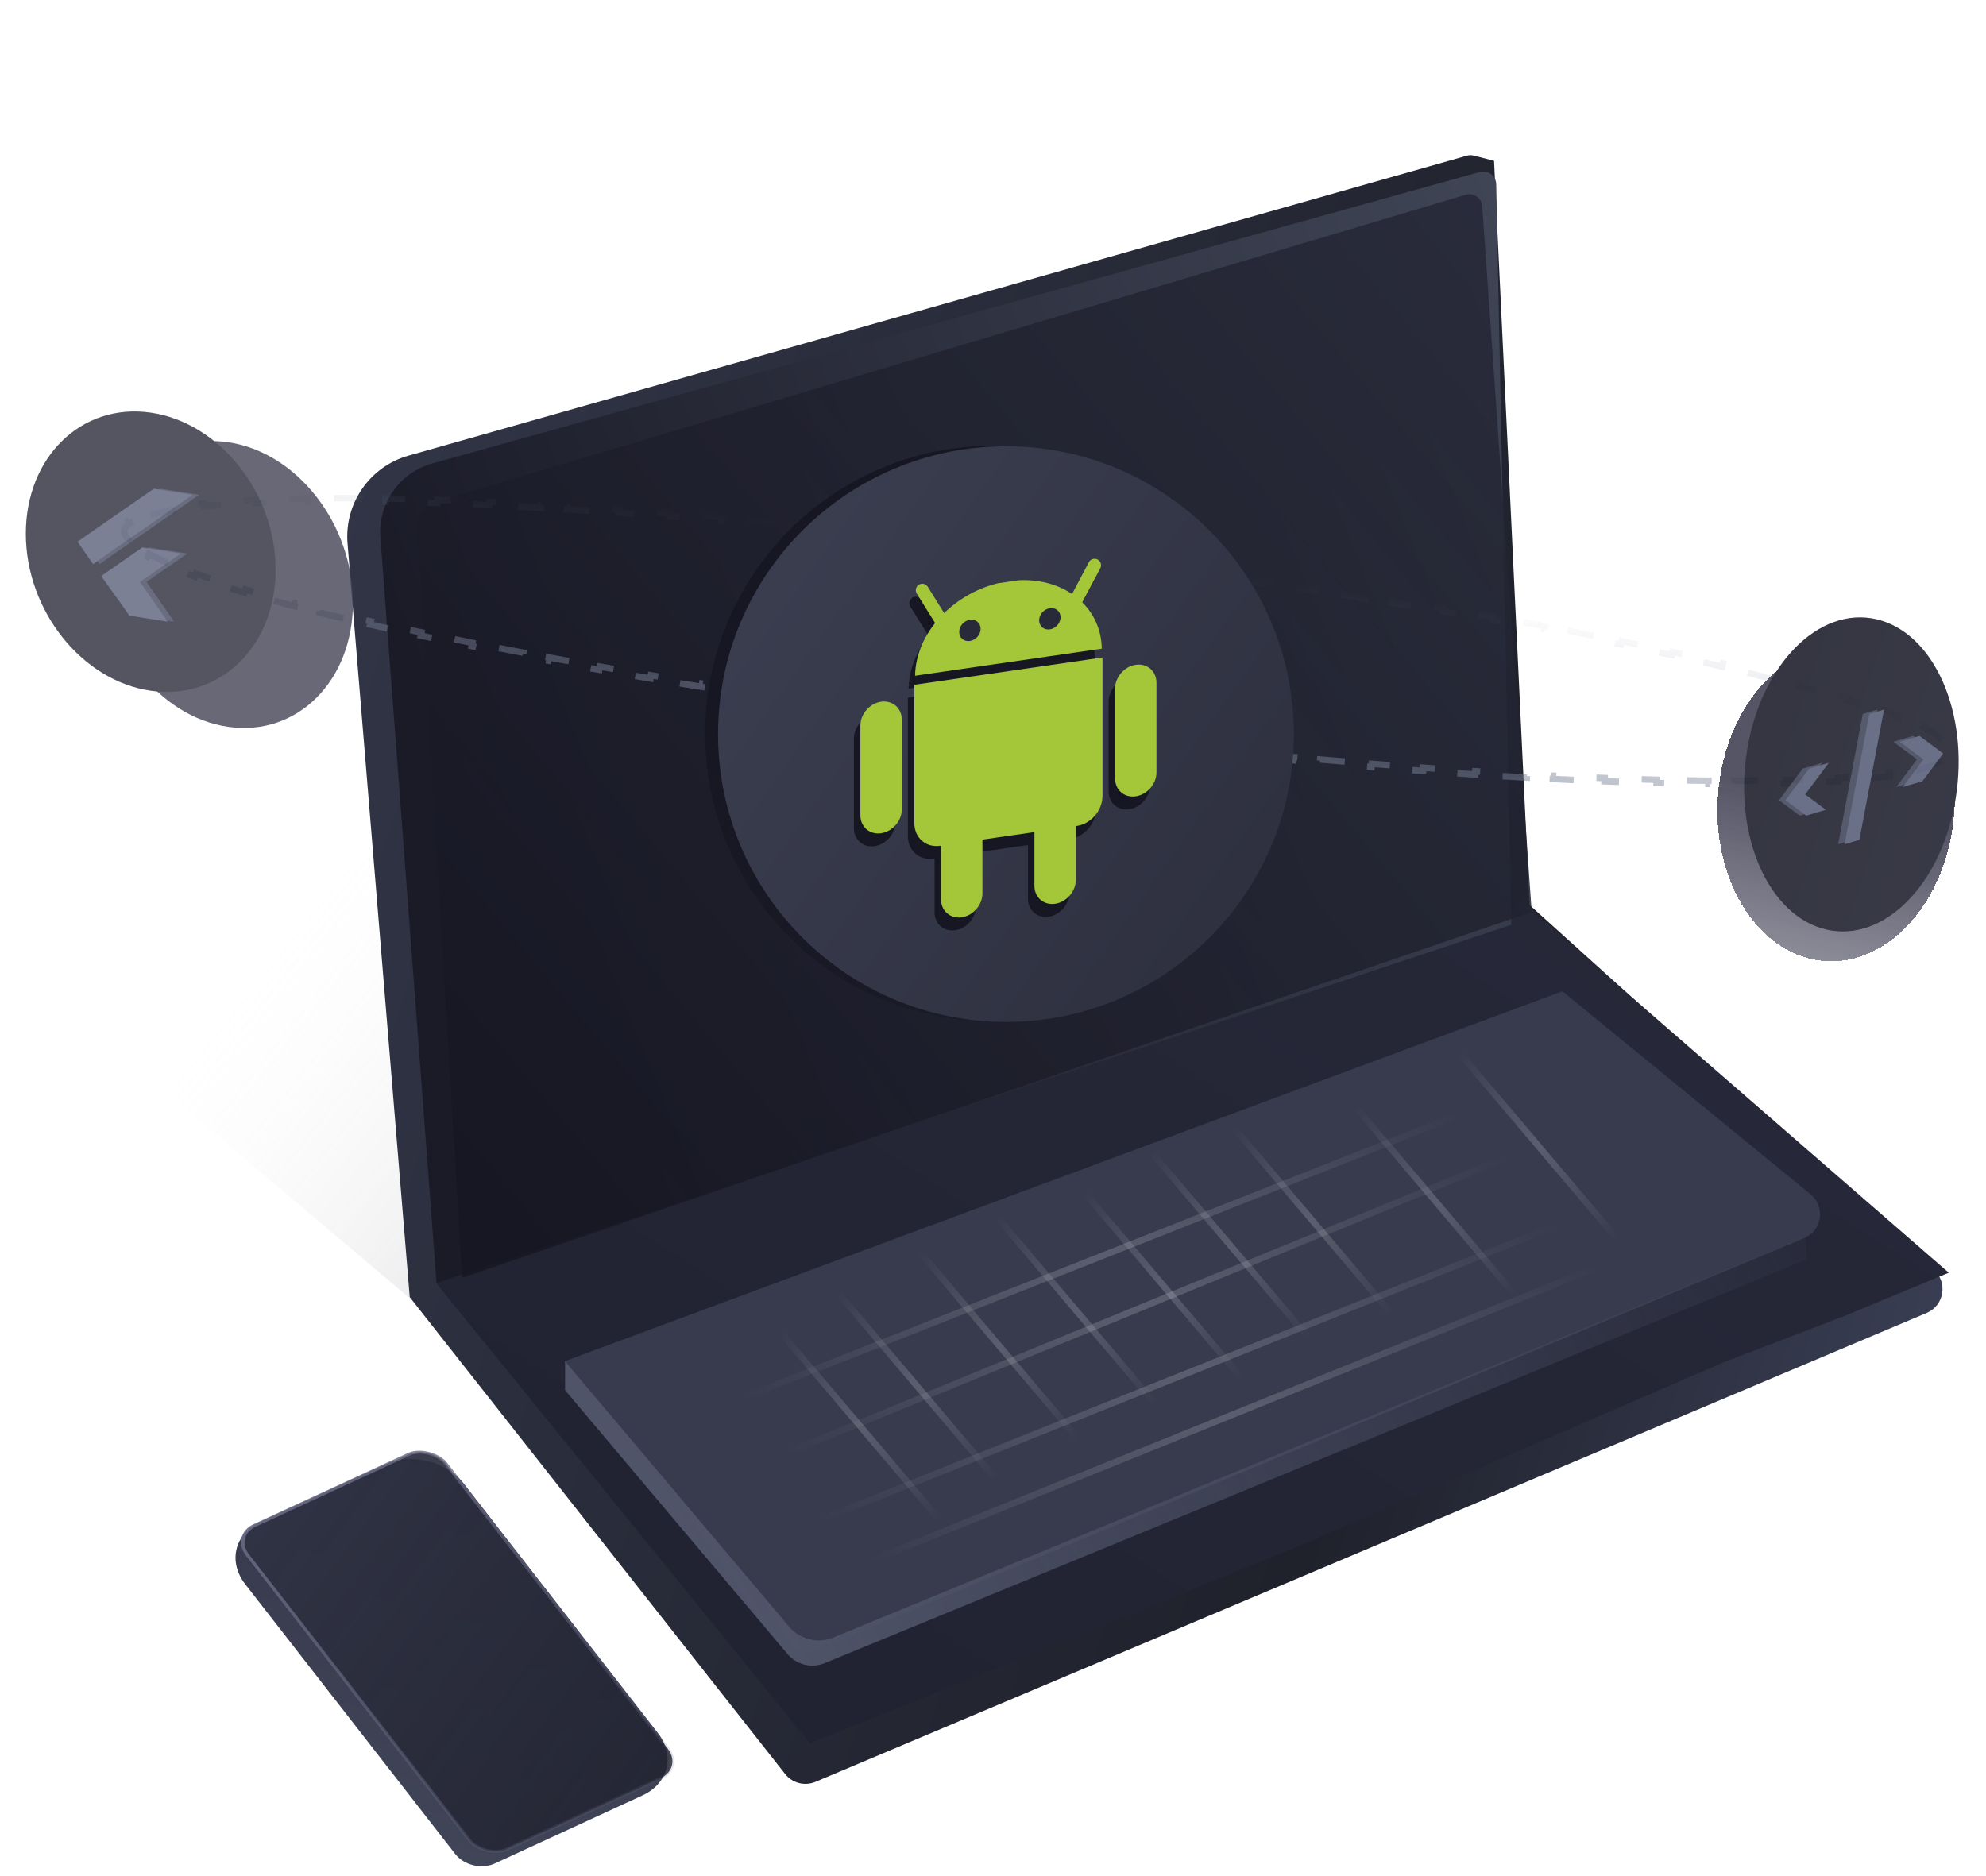 <svg xmlns="http://www.w3.org/2000/svg" width="307" height="290" fill="none" viewBox="0 0 307 290"><path fill="url(#paint0_linear_1208_54009)" d="M11.67 157.002L64.218 201.477L215.821 130.058L65.702 42.406L11.67 157.002Z"/><path fill="url(#paint1_linear_1208_54009)" d="M63.338 200.552L53.723 84.026C53.212 77.833 57.156 72.144 63.134 70.449L226.762 24.07C227.101 23.973 227.461 23.968 227.803 24.056L230.954 24.862L236.442 139.925L298.956 196.341C301.129 198.302 300.528 201.857 297.831 202.996L126.064 275.492C124.404 276.193 122.48 275.697 121.366 274.281L63.338 200.552Z"/><path fill="url(#paint2_linear_1208_54009)" d="M125.229 269.56L67.342 198.277L235.847 139.925L301.248 196.778L285.031 203.503L266.44 210.623L198.801 239.893L125.229 269.56Z"/><path fill="#373B4D" d="M121.7 253.819L87.211 210.494L241.524 153.267L279.875 184.644C282.212 186.557 281.668 190.27 278.881 191.432L126.369 255.02C124.719 255.708 122.813 255.218 121.7 253.819Z"/><path fill="url(#paint3_linear_1208_54009)" d="M67.479 198.36L58.8 83.081C58.406 77.847 61.763 73.065 66.819 71.658L228.753 26.592C230.011 26.241 231.262 27.172 231.289 28.478L233.61 142.983L67.479 198.36Z"/><path fill="url(#paint4_linear_1208_54009)" d="M71.434 197.568L64.488 81.684C64.377 79.829 65.558 78.142 67.338 77.611L226.559 30.115C227.786 29.749 229.036 30.614 229.126 31.891L236.774 141.005L71.434 197.568Z"/><path stroke="url(#paint5_radial_1208_54009)" stroke-opacity=".2" d="M91.766 225.254L248.189 163.404"/><path stroke="url(#paint6_radial_1208_54009)" stroke-opacity=".2" d="M98.805 234.022L255.25 169.799"/><path stroke="url(#paint7_radial_1208_54009)" stroke-opacity=".2" d="M103.456 244.35L263.856 180.163"/><path stroke="url(#paint8_radial_1208_54009)" stroke-opacity=".2" d="M111.309 250.75L270.127 186.549"/><path stroke="url(#paint9_radial_1208_54009)" stroke-opacity=".2" d="M115.73 200.158L150.165 240.823"/><path stroke="url(#paint10_radial_1208_54009)" stroke-opacity=".2" d="M124.49 193.91L158.926 234.575"/><path stroke="url(#paint11_radial_1208_54009)" stroke-opacity=".2" d="M137.206 187.699L171.641 228.364"/><path stroke="url(#paint12_radial_1208_54009)" stroke-opacity=".2" d="M149.122 182.27L183.558 222.934"/><path stroke="url(#paint13_radial_1208_54009)" stroke-opacity=".2" d="M162.607 178.439L197.042 219.104"/><path stroke="url(#paint14_radial_1208_54009)" stroke-opacity=".2" d="M172.95 172.205L207.385 212.87"/><path stroke="url(#paint15_radial_1208_54009)" stroke-opacity=".2" d="M185.644 168.367L220.079 209.032"/><path stroke="url(#paint16_radial_1208_54009)" stroke-opacity=".2" d="M204.658 165.377L221.875 185.709L239.093 206.042"/><path stroke="url(#paint17_radial_1208_54009)" stroke-opacity=".2" d="M220.559 156.82L237.777 177.153L254.995 197.485"/><path fill="url(#paint18_linear_1208_54009)" d="M87.352 214.948L87.352 210.482L121.977 251.497C123.659 253.489 126.437 254.167 128.848 253.173L279.102 191.24L279.278 194.71L127.47 257.146C125.46 257.972 123.147 257.406 121.746 255.744L87.352 214.948Z"/><path fill="url(#paint19_linear_1208_54009)" d="M172.321 125.22C172.266 127.429 173.91 128.622 175.994 127.884C178.077 127.146 179.81 124.757 179.865 122.548C179.919 120.339 178.275 119.146 176.192 119.884C174.109 120.621 172.376 123.01 172.321 125.22Z"/><path fill="url(#paint20_linear_1208_54009)" d="M177.561 122.698C177.187 121.29 175.109 122.026 174.657 123.726L171.837 134.344C171.54 135.461 172.238 136.219 173.238 135.864L178.399 134.037C179.399 133.683 180.147 132.413 179.901 131.489L177.561 122.698Z"/><path stroke="url(#paint21_linear_1208_54009)" stroke-dasharray="4 4" d="M296.889 112.159C298.402 112.96 299.512 113.728 300.188 114.457L299.821 114.797C300.349 115.366 300.502 115.816 300.46 116.163C300.418 116.511 300.162 116.911 299.513 117.338L299.788 117.756C298.957 118.302 297.696 118.783 296.035 119.199L295.914 118.714C294.806 118.992 293.511 119.241 292.035 119.463L292.109 119.957C290.902 120.138 289.579 120.3 288.146 120.442L288.096 119.944C286.852 120.068 285.522 120.177 284.111 120.271L284.144 120.77C282.869 120.855 281.529 120.928 280.125 120.989L280.103 120.49C278.819 120.546 277.482 120.592 276.094 120.628L276.107 121.128C274.814 121.162 273.476 121.187 272.096 121.203L272.09 120.703C270.794 120.719 269.46 120.726 268.09 120.727L268.09 121.227C266.788 121.227 265.454 121.22 264.087 121.207L264.092 120.707C262.788 120.694 261.454 120.676 260.093 120.65L260.083 121.15C258.773 121.126 257.436 121.096 256.075 121.061L256.088 120.561C254.774 120.527 253.436 120.487 252.076 120.442L252.059 120.942C250.739 120.898 249.397 120.85 248.034 120.796L248.054 120.297C246.742 120.245 245.411 120.189 244.061 120.128L244.039 120.627C242.723 120.568 241.39 120.505 240.04 120.437L240.065 119.937C238.744 119.871 237.407 119.8 236.054 119.725L236.026 120.224C234.703 120.151 233.365 120.074 232.012 119.993L232.042 119.494C230.727 119.415 229.398 119.332 228.055 119.246L228.023 119.745C226.7 119.66 225.364 119.571 224.016 119.479L224.05 118.98C222.726 118.889 221.389 118.795 220.041 118.697L220.005 119.196C218.687 119.1 217.358 119.002 216.018 118.899L216.056 118.401C214.731 118.3 213.396 118.196 212.051 118.088L212.011 118.587C210.688 118.481 209.355 118.372 208.013 118.26L208.055 117.762C206.734 117.652 205.404 117.538 204.066 117.422L204.022 117.92C202.694 117.805 201.357 117.686 200.011 117.565L200.056 117.067C198.738 116.948 197.411 116.827 196.077 116.702L196.031 117.2C194.706 117.076 193.373 116.95 192.032 116.82L192.08 116.323C190.757 116.195 189.427 116.065 188.09 115.931L188.04 116.429C186.718 116.297 185.388 116.163 184.053 116.026L184.104 115.528C182.777 115.392 181.444 115.254 180.105 115.112L180.053 115.61C178.733 115.47 177.406 115.328 176.075 115.184L176.129 114.687C174.802 114.543 173.47 114.396 172.133 114.247L172.077 114.744C170.757 114.597 169.431 114.448 168.1 114.296L168.157 113.799C166.832 113.648 165.503 113.494 164.169 113.338L164.11 113.835C162.788 113.68 161.461 113.523 160.129 113.363L160.189 112.867C159.523 112.787 158.857 112.707 158.189 112.626C157.522 112.545 156.856 112.463 156.19 112.382L156.13 112.878C154.799 112.715 153.472 112.55 152.151 112.385L152.213 111.889C150.881 111.721 149.553 111.553 148.231 111.383L148.167 111.879C146.838 111.709 145.515 111.537 144.198 111.365L144.263 110.869C142.928 110.694 141.6 110.518 140.277 110.341L140.211 110.836C138.883 110.658 137.562 110.479 136.246 110.299L136.314 109.804C134.98 109.621 133.653 109.437 132.332 109.252L132.263 109.748C130.933 109.561 129.61 109.374 128.295 109.186L128.365 108.691C127.035 108.501 125.712 108.31 124.397 108.118L124.325 108.612C122.992 108.418 121.668 108.222 120.351 108.026L120.425 107.531C119.1 107.333 117.783 107.135 116.474 106.935L116.399 107.429C115.063 107.226 113.737 107.021 112.419 106.816L112.496 106.321C111.168 106.114 109.85 105.907 108.541 105.698L108.462 106.192C107.133 105.98 105.812 105.767 104.503 105.554L104.583 105.06C103.251 104.843 101.929 104.625 100.619 104.407L100.537 104.9C99.211 104.679 97.897 104.458 96.595 104.236L96.679 103.743C95.346 103.515 94.026 103.288 92.718 103.059L92.632 103.552C91.301 103.319 89.982 103.086 88.677 102.853L88.765 102.361C87.441 102.124 86.131 101.886 84.835 101.649L84.745 102.14C83.412 101.896 82.094 101.651 80.792 101.406L80.884 100.915C79.552 100.664 78.237 100.413 76.939 100.162L76.844 100.653C75.516 100.396 74.207 100.14 72.915 99.883L73.013 99.392C71.688 99.129 70.382 98.865 69.095 98.602L68.995 99.092C67.659 98.818 66.344 98.545 65.052 98.272L65.155 97.783C63.823 97.501 62.515 97.22 61.231 96.939L61.124 97.428C59.793 97.137 58.488 96.847 57.21 96.557L57.321 96.069C55.992 95.768 54.693 95.468 53.423 95.169L53.309 95.655C51.978 95.342 50.681 95.029 49.417 94.718L49.536 94.232C48.206 93.905 46.913 93.578 45.658 93.254L45.533 93.738C44.197 93.392 42.904 93.048 41.656 92.706L41.788 92.224C40.448 91.857 39.161 91.493 37.928 91.132L37.787 91.612C36.439 91.217 35.155 90.826 33.937 90.438L34.088 89.962C32.741 89.533 31.476 89.11 30.297 88.692L30.13 89.164C28.772 88.683 27.526 88.21 26.397 87.746L26.587 87.284C25.207 86.716 24.009 86.164 23 85.63L22.766 86.072C21.253 85.271 20.143 84.502 19.467 83.773L19.833 83.433C19.305 82.864 19.153 82.415 19.195 82.067C19.237 81.719 19.492 81.319 20.141 80.893L19.867 80.475C20.698 79.928 21.959 79.448 23.619 79.031L23.741 79.516C24.849 79.239 26.144 78.989 27.619 78.768L27.545 78.273C28.753 78.092 30.076 77.93 31.509 77.788L31.558 78.286C32.803 78.162 34.133 78.054 35.544 77.96L35.51 77.461C36.785 77.376 38.126 77.302 39.53 77.241L39.551 77.74C40.835 77.684 42.172 77.638 43.56 77.602L43.547 77.103C44.841 77.069 46.178 77.044 47.559 77.027L47.565 77.527C48.861 77.512 50.194 77.504 51.564 77.504L51.564 77.004C52.866 77.003 54.201 77.01 55.567 77.023L55.562 77.523C56.867 77.536 58.2 77.555 59.562 77.58L59.571 77.08C60.882 77.104 62.218 77.134 63.58 77.17L63.567 77.669C64.881 77.704 66.219 77.743 67.579 77.788L67.595 77.288C68.916 77.332 70.258 77.381 71.621 77.434L71.601 77.934C72.913 77.986 74.244 78.042 75.594 78.103L75.616 77.603C76.932 77.662 78.265 77.726 79.615 77.794L79.59 78.293C80.911 78.36 82.248 78.43 83.601 78.505L83.628 78.006C84.951 78.079 86.29 78.156 87.643 78.237L87.613 78.737C88.928 78.815 90.257 78.898 91.599 78.984L91.631 78.485C92.954 78.57 94.29 78.659 95.638 78.752L95.604 79.25C96.929 79.341 98.265 79.435 99.614 79.533L99.65 79.034C100.968 79.13 102.297 79.229 103.636 79.331L103.598 79.829C104.923 79.93 106.258 80.035 107.604 80.142L107.644 79.644C108.966 79.75 110.299 79.859 111.641 79.97L111.6 80.469C112.92 80.579 114.25 80.692 115.589 80.808L115.632 80.31C116.961 80.426 118.298 80.544 119.644 80.665L119.599 81.163C120.917 81.282 122.243 81.404 123.577 81.528L123.624 81.03C124.949 81.154 126.282 81.281 127.622 81.41L127.574 81.908C128.897 82.035 130.228 82.166 131.565 82.299L131.614 81.802C132.937 81.933 134.266 82.067 135.602 82.205L135.551 82.702C136.877 82.838 138.21 82.977 139.549 83.118L139.602 82.621C140.922 82.76 142.248 82.902 143.58 83.047L143.526 83.544C144.852 83.688 146.185 83.834 147.522 83.983L147.577 83.486C148.898 83.633 150.224 83.783 151.555 83.935L151.498 84.431C152.823 84.583 154.152 84.736 155.486 84.892L155.544 84.396C156.867 84.551 158.194 84.708 159.525 84.867L159.466 85.364C160.131 85.444 160.798 85.524 161.465 85.605C162.133 85.686 162.799 85.767 163.464 85.849L163.525 85.352C164.856 85.516 166.182 85.68 167.503 85.846L167.441 86.342C168.774 86.509 170.102 86.677 171.424 86.847L171.488 86.351C172.816 86.521 174.139 86.693 175.457 86.866L175.392 87.362C176.726 87.537 178.055 87.713 179.377 87.89L179.444 87.394C180.771 87.572 182.093 87.751 183.408 87.931L183.34 88.427C184.674 88.609 186.002 88.793 187.323 88.978L187.392 88.483C188.721 88.669 190.044 88.856 191.36 89.044L191.289 89.539C192.619 89.729 193.942 89.921 195.258 90.113L195.33 89.618C196.662 89.813 197.987 90.008 199.303 90.205L199.23 90.699C200.555 90.897 201.872 91.096 203.18 91.295L203.256 90.801C204.591 91.005 205.918 91.21 207.236 91.415L207.159 91.909C208.486 92.116 209.805 92.324 211.113 92.532L211.192 92.039C212.522 92.251 213.842 92.463 215.152 92.677L215.072 93.17C216.404 93.387 217.725 93.605 219.036 93.823L219.118 93.33C220.443 93.551 221.757 93.773 223.06 93.995L222.976 94.488C224.308 94.715 225.629 94.943 226.937 95.171L227.023 94.679C228.354 94.911 229.672 95.144 230.977 95.378L230.889 95.87C232.213 96.107 233.524 96.344 234.819 96.582L234.91 96.09C236.243 96.334 237.561 96.579 238.863 96.824L238.771 97.316C240.102 97.566 241.418 97.817 242.716 98.068L242.811 97.577C244.138 97.834 245.448 98.091 246.74 98.347L246.642 98.838C247.967 99.101 249.273 99.365 250.559 99.628L250.66 99.138C251.995 99.412 253.31 99.685 254.603 99.959L254.5 100.448C255.831 100.729 257.14 101.01 258.424 101.291L258.531 100.803C259.861 101.093 261.166 101.384 262.445 101.674L262.334 102.161C263.662 102.462 264.962 102.762 266.231 103.062L266.346 102.575C267.676 102.889 268.974 103.201 270.238 103.513L270.118 103.998C271.449 104.326 272.742 104.652 273.996 104.977L274.122 104.493C275.458 104.838 276.751 105.182 277.999 105.524L277.867 106.006C279.206 106.373 280.493 106.737 281.727 107.098L281.867 106.619C283.215 107.013 284.5 107.405 285.718 107.792L285.566 108.269C286.914 108.697 288.179 109.121 289.358 109.538L289.525 109.067C290.883 109.547 292.129 110.02 293.258 110.485L293.068 110.947C294.447 111.514 295.645 112.066 296.655 112.601L296.889 112.159Z"/><g opacity=".9"><g filter="url(#filter0_d_1208_54009)"><ellipse fill="url(#paint22_linear_1208_54009)" rx="18.358" ry="24.109" shape-rendering="crispEdges" transform="matrix(0.977 0.227 -0.161 0.995 283.832 120.282)"/></g><ellipse fill="url(#paint23_linear_1208_54009)" rx="16.5" ry="24.109" transform="matrix(0.977 0.227 -0.161 0.995 286.19 119.733)"/><path fill="#43485C" fill-rule="evenodd" d="M278.047 122.823L281.704 117.938L278.657 118.841L275 123.726L278.2 126.105L281.247 125.202L278.047 122.823ZM284.114 127.333V127.363L284.142 127.354L284.114 127.333ZM284.142 114.681L284.114 114.719V114.689L284.142 114.681ZM290.237 112.876L290.265 112.867V112.897L290.237 112.876ZM296.331 117.407L292.674 114.688L295.722 113.785L299.379 116.504L296.179 120.779L293.132 121.681L296.331 117.407ZM290.265 125.511L290.237 125.549L290.265 125.54V125.511ZM287.951 110.384L284.142 130.523L286.428 129.846L290.237 109.707L287.951 110.384Z" clip-rule="evenodd"/><path fill="#5A607B" fill-rule="evenodd" d="M279.047 122.823L282.704 117.938L279.657 118.841L276 123.726L279.2 126.105L282.247 125.202L279.047 122.823ZM285.114 127.333V127.363L285.142 127.354L285.114 127.333ZM285.142 114.681L285.114 114.719V114.689L285.142 114.681ZM291.237 112.876L291.265 112.867V112.897L291.237 112.876ZM297.331 117.407L293.674 114.688L296.722 113.785L300.379 116.504L297.179 120.779L294.132 121.681L297.331 117.407ZM291.265 125.511L291.237 125.549L291.265 125.54V125.511ZM288.951 110.384L285.142 130.523L287.428 129.846L291.237 109.707L288.951 110.384Z" clip-rule="evenodd"/></g><g opacity=".8"><g filter="url(#filter1_d_1208_54009)"><ellipse fill="#424254" rx="19.5" ry="22" transform="matrix(0.99 0.143 0 1 27.257 86.372)"/></g><ellipse fill="#292B3A" rx="19.5" ry="21.5" transform="matrix(0.99 0.143 0 1 23.298 85.298)"/><path fill="#43485F" fill-rule="evenodd" d="M15.387 87.206L12.98 83.748L24.788 75.56L30.771 76.507L15.387 87.206ZM16.643 89.058L22.995 84.641L28.948 85.584L22.644 89.968L26.931 96.119L20.993 95.179L19.079 92.447L19.067 92.456L16.643 89.058Z" clip-rule="evenodd"/><path fill="#5A607B" fill-rule="evenodd" d="M14.387 87.206L11.98 83.748L23.788 75.56L29.771 76.507L14.387 87.206ZM15.643 89.058L21.995 84.641L27.948 85.584L21.644 89.968L25.931 96.119L19.993 95.179L18.079 92.447L18.067 92.456L15.643 89.058Z" clip-rule="evenodd"/></g><circle cx="153.498" cy="113.422" r="44.5" fill="url(#paint24_linear_1208_54009)"/><circle cx="155.5" cy="113.5" r="44.5" fill="url(#paint25_linear_1208_54009)"/><path fill="#171723" d="M147.666 123.489C149.433 123.233 150.866 124.473 150.866 126.259V140.129C150.866 141.915 149.433 143.57 147.666 143.826C145.899 144.082 144.466 142.843 144.466 141.057V127.186C144.466 125.401 145.899 123.746 147.666 123.489V123.489Z"/><path fill="#171723" d="M140.361 107.872C140.35 107.996 140.341 108.122 140.341 108.247V129.262C140.341 131.522 142.112 133.086 144.309 132.767L165.459 129.701C167.657 129.382 169.427 127.304 169.427 125.044V104.03C169.427 103.904 169.423 103.781 169.412 103.66L140.361 107.872Z"/><path fill="#171723" d="M162.102 121.396C163.87 121.14 165.302 122.38 165.302 124.166V138.036C165.302 139.822 163.87 141.477 162.102 141.733C160.335 141.989 158.903 140.75 158.903 138.964V125.094C158.903 123.308 160.335 121.653 162.102 121.397V121.396ZM135.2 110.491C136.967 110.235 138.4 111.475 138.4 113.261V127.131C138.4 128.917 136.967 130.572 135.2 130.828C133.433 131.085 132 129.845 132 128.059V114.189C132 112.403 133.432 110.748 135.2 110.491ZM174.569 104.783C176.336 104.527 177.769 105.767 177.769 107.553V121.423C177.769 123.209 176.336 124.864 174.569 125.12C172.802 125.376 171.369 124.136 171.369 122.351V108.481C171.369 106.695 172.802 105.039 174.569 104.783ZM140.454 106.479C140.543 100.011 146.119 93.91 153.276 92.175L156.492 91.709C163.65 91.368 169.225 95.853 169.314 102.294L140.454 106.479Z"/><path stroke="#171723" stroke-linecap="round" stroke-linejoin="round" stroke-width="2" d="M141.567 93.25L144.943 98.668M168.201 89.388L164.826 95.785"/><path fill="#282A39" d="M150.586 99.225C150.589 100.127 149.85 100.967 148.935 101.102C148.021 101.237 147.278 100.616 147.275 99.714V99.705C147.273 98.803 148.012 97.962 148.926 97.827C149.84 97.692 150.583 98.313 150.586 99.216V99.225ZM162.944 97.433C162.946 98.335 162.207 99.176 161.293 99.311C160.379 99.445 159.635 98.824 159.633 97.922V97.913C159.63 97.011 160.369 96.17 161.284 96.035C162.198 95.9 162.941 96.522 162.944 97.424V97.433Z"/><path fill="#A4C639" d="M148.666 121.489C150.433 121.233 151.866 122.473 151.866 124.259V138.129C151.866 139.915 150.433 141.57 148.666 141.826C146.899 142.082 145.466 140.843 145.466 139.057V125.186C145.466 123.401 146.899 121.746 148.666 121.489V121.489Z"/><path fill="#A4C639" d="M141.361 105.872C141.35 105.996 141.341 106.122 141.341 106.247V127.262C141.341 129.522 143.112 131.086 145.309 130.767L166.459 127.701C168.657 127.382 170.427 125.304 170.427 123.044V102.03C170.427 101.904 170.423 101.781 170.412 101.66L141.361 105.872Z"/><path fill="#A4C639" d="M163.102 119.396C164.87 119.14 166.302 120.38 166.302 122.166V136.036C166.302 137.822 164.87 139.477 163.102 139.733C161.335 139.989 159.903 138.75 159.903 136.964V123.094C159.903 121.308 161.335 119.653 163.102 119.397V119.396ZM136.2 108.491C137.967 108.235 139.4 109.475 139.4 111.261V125.131C139.4 126.917 137.967 128.572 136.2 128.828C134.433 129.085 133 127.845 133 126.059V112.189C133 110.403 134.432 108.748 136.2 108.491ZM175.569 102.783C177.336 102.527 178.769 103.767 178.769 105.553V119.423C178.769 121.209 177.336 122.864 175.569 123.12C173.802 123.376 172.369 122.136 172.369 120.351V106.481C172.369 104.695 173.802 103.039 175.569 102.783ZM141.454 104.479C141.543 98.011 147.119 91.91 154.276 90.175L157.492 89.709C164.65 89.368 170.225 93.853 170.314 100.294L141.454 104.479Z"/><path stroke="#A4C639" stroke-linecap="round" stroke-linejoin="round" stroke-width="2" d="M142.567 91.25L145.943 96.668M169.201 87.388L165.826 93.785"/><path fill="#282A39" d="M151.586 97.225C151.589 98.127 150.85 98.967 149.935 99.103C149.021 99.237 148.278 98.616 148.275 97.714V97.705C148.273 96.803 149.012 95.962 149.926 95.827C150.84 95.692 151.583 96.313 151.586 97.216V97.225ZM163.944 95.433C163.946 96.335 163.207 97.176 162.293 97.311C161.379 97.445 160.635 96.824 160.633 95.922V95.913C160.63 95.011 161.369 94.17 162.284 94.035C163.198 93.9 163.941 94.522 163.944 95.424V95.433Z"/><path fill="url(#paint26_linear_1208_54009)" d="M37.913 244.944C35.2 241.458 36.253 237.131 40.265 235.282L59.506 226.412C63.518 224.562 68.971 225.889 71.684 229.376L101.683 267.925C104.397 271.412 103.344 275.738 99.331 277.588L76.458 288.133C74.452 289.058 71.726 288.394 70.369 286.651L37.913 244.944Z"/><rect width="33.757" height="63.446" x=".381" y=".093" fill="url(#paint27_linear_1208_54009)" stroke="url(#paint28_linear_1208_54009)" stroke-width=".5" rx="3.75" transform="matrix(0.908 -0.419 0.614 0.789 35.531 237.521)"/><defs><filter id="filter0_d_1208_54009" width="44.726" height="56.693" x="261.469" y="95.936" color-interpolation-filters="sRGB" filterUnits="userSpaceOnUse"><feFlood flood-opacity="0" result="BackgroundImageFix"/><feColorMatrix in="SourceAlpha" result="hardAlpha" type="matrix" values="0 0 0 0 0 0 0 0 0 0 0 0 0 0 0 0 0 0 127 0"/><feOffset dy="4"/><feGaussianBlur stdDeviation="2"/><feComposite in2="hardAlpha" operator="out"/><feColorMatrix type="matrix" values="0 0 0 0 0 0 0 0 0 0 0 0 0 0 0 0 0 0 0.05 0"/><feBlend in2="BackgroundImageFix" mode="normal" result="effect1_dropShadow_1208_54009"/><feBlend in="SourceGraphic" in2="effect1_dropShadow_1208_54009" mode="normal" result="shape"/></filter><filter id="filter1_d_1208_54009" width="68.596" height="74.359" x=".959" y="53.193" color-interpolation-filters="sRGB" filterUnits="userSpaceOnUse"><feFlood flood-opacity="0" result="BackgroundImageFix"/><feColorMatrix in="SourceAlpha" result="hardAlpha" type="matrix" values="0 0 0 0 0 0 0 0 0 0 0 0 0 0 0 0 0 0 127 0"/><feOffset dx="8" dy="4"/><feGaussianBlur stdDeviation="7.5"/><feComposite in2="hardAlpha" operator="out"/><feColorMatrix type="matrix" values="0 0 0 0 0 0 0 0 0 0 0 0 0 0 0 0 0 0 0.05 0"/><feBlend in2="BackgroundImageFix" mode="normal" result="effect1_dropShadow_1208_54009"/><feBlend in="SourceGraphic" in2="effect1_dropShadow_1208_54009" mode="normal" result="shape"/></filter><linearGradient id="paint0_linear_1208_54009" x1="138.161" x2="34.851" y1="228.355" y2="146.164" gradientUnits="userSpaceOnUse"><stop stop-color="#2D3041" stop-opacity=".45"/><stop offset="1" stop-color="#fff" stop-opacity="0"/></linearGradient><linearGradient id="paint1_linear_1208_54009" x1="23.5" x2="615.497" y1="100.5" y2="286.111" gradientUnits="userSpaceOnUse"><stop stop-color="#333749"/><stop offset=".342" stop-color="#1F212B"/><stop offset=".489" stop-color="#3C4158"/></linearGradient><linearGradient id="paint2_linear_1208_54009" x1="291.934" x2="-108.241" y1="84.043" y2="692.017" gradientUnits="userSpaceOnUse"><stop stop-color="#282A3B"/><stop offset="1" stop-color="#14141F"/></linearGradient><linearGradient id="paint3_linear_1208_54009" x1="79.879" x2="322.391" y1="143.145" y2="44.185" gradientUnits="userSpaceOnUse"><stop stop-color="#1B1B28"/><stop offset="1" stop-color="#4F5769"/></linearGradient><linearGradient id="paint4_linear_1208_54009" x1="416.5" x2="21.123" y1="-96.001" y2="235.911" gradientUnits="userSpaceOnUse"><stop stop-color="#373B4D"/><stop offset=".852" stop-color="#171723" stop-opacity=".8"/></linearGradient><radialGradient id="paint5_radial_1208_54009" cx="0" cy="0" r="1" gradientTransform="translate(169.977 194.329) rotate(90.528) scale(31.644 77.923)" gradientUnits="userSpaceOnUse"><stop stop-color="#E8E9F0"/><stop offset="1" stop-color="#F7F7F7" stop-opacity="0"/></radialGradient><radialGradient id="paint6_radial_1208_54009" cx="0" cy="0" r="1" gradientTransform="translate(177.027 201.91) rotate(90.528) scale(32.831 77.923)" gradientUnits="userSpaceOnUse"><stop stop-color="#E8E9F0"/><stop offset="1" stop-color="#F7F7F7" stop-opacity="0"/></radialGradient><radialGradient id="paint7_radial_1208_54009" cx="0" cy="0" r="1" gradientTransform="translate(183.656 212.256) rotate(90.528) scale(32.831 79.901)" gradientUnits="userSpaceOnUse"><stop stop-color="#E8E9F0"/><stop offset="1" stop-color="#F7F7F7" stop-opacity="0"/></radialGradient><radialGradient id="paint8_radial_1208_54009" cx="0" cy="0" r="1" gradientTransform="translate(190.718 218.65) rotate(90.528) scale(32.831 79.11)" gradientUnits="userSpaceOnUse"><stop stop-color="#E8E9F0"/><stop offset="1" stop-color="#F7F7F7" stop-opacity="0"/></radialGradient><radialGradient id="paint9_radial_1208_54009" cx="0" cy="0" r="1" gradientTransform="translate(132.948 220.491) rotate(90.528) scale(20.173 17.404)" gradientUnits="userSpaceOnUse"><stop stop-color="#E8E9F0"/><stop offset="1" stop-color="#F7F7F7" stop-opacity="0"/></radialGradient><radialGradient id="paint10_radial_1208_54009" cx="0" cy="0" r="1" gradientTransform="translate(141.708 214.243) rotate(90.528) scale(20.173 17.404)" gradientUnits="userSpaceOnUse"><stop stop-color="#E8E9F0"/><stop offset="1" stop-color="#F7F7F7" stop-opacity="0"/></radialGradient><radialGradient id="paint11_radial_1208_54009" cx="0" cy="0" r="1" gradientTransform="translate(154.423 208.032) rotate(90.528) scale(20.173 17.404)" gradientUnits="userSpaceOnUse"><stop stop-color="#E8E9F0"/><stop offset="1" stop-color="#F7F7F7" stop-opacity="0"/></radialGradient><radialGradient id="paint12_radial_1208_54009" cx="0" cy="0" r="1" gradientTransform="translate(166.34 202.602) rotate(90.528) scale(20.173 17.404)" gradientUnits="userSpaceOnUse"><stop stop-color="#E8E9F0"/><stop offset="1" stop-color="#F7F7F7" stop-opacity="0"/></radialGradient><radialGradient id="paint13_radial_1208_54009" cx="0" cy="0" r="1" gradientTransform="translate(179.824 198.772) rotate(90.528) scale(20.173 17.404)" gradientUnits="userSpaceOnUse"><stop stop-color="#E8E9F0"/><stop offset="1" stop-color="#F7F7F7" stop-opacity="0"/></radialGradient><radialGradient id="paint14_radial_1208_54009" cx="0" cy="0" r="1" gradientTransform="translate(190.167 192.538) rotate(90.528) scale(20.173 17.404)" gradientUnits="userSpaceOnUse"><stop stop-color="#E8E9F0"/><stop offset="1" stop-color="#F7F7F7" stop-opacity="0"/></radialGradient><radialGradient id="paint15_radial_1208_54009" cx="0" cy="0" r="1" gradientTransform="translate(202.861 188.7) rotate(90.528) scale(20.173 17.404)" gradientUnits="userSpaceOnUse"><stop stop-color="#E8E9F0"/><stop offset="1" stop-color="#F7F7F7" stop-opacity="0"/></radialGradient><radialGradient id="paint16_radial_1208_54009" cx="0" cy="0" r="1" gradientTransform="translate(221.875 185.709) rotate(90.528) scale(20.173 17.404)" gradientUnits="userSpaceOnUse"><stop stop-color="#E8E9F0"/><stop offset="1" stop-color="#F7F7F7" stop-opacity="0"/></radialGradient><radialGradient id="paint17_radial_1208_54009" cx="0" cy="0" r="1" gradientTransform="translate(237.777 177.153) rotate(90.528) scale(20.173 17.404)" gradientUnits="userSpaceOnUse"><stop stop-color="#E8E9F0"/><stop offset="1" stop-color="#F7F7F7" stop-opacity="0"/></radialGradient><linearGradient id="paint18_linear_1208_54009" x1="125.388" x2="338.823" y1="267.973" y2="134.011" gradientUnits="userSpaceOnUse"><stop stop-color="#4F5469"/><stop offset=".739" stop-color="#4F5469" stop-opacity="0"/></linearGradient><linearGradient id="paint19_linear_1208_54009" x1="176.413" x2="180.115" y1="114.406" y2="135.231" gradientUnits="userSpaceOnUse"><stop offset=".186" stop-color="#fff" stop-opacity=".07"/><stop offset=".313" stop-color="#fff" stop-opacity=".859"/><stop offset=".604" stop-color="#fff"/><stop offset="1" stop-color="#fff" stop-opacity="0"/></linearGradient><linearGradient id="paint20_linear_1208_54009" x1="176.413" x2="180.115" y1="114.406" y2="135.231" gradientUnits="userSpaceOnUse"><stop offset=".186" stop-color="#fff" stop-opacity=".07"/><stop offset=".313" stop-color="#fff" stop-opacity=".859"/><stop offset=".604" stop-color="#fff"/><stop offset="1" stop-color="#fff" stop-opacity="0"/></linearGradient><linearGradient id="paint21_linear_1208_54009" x1="158.42" x2="161.816" y1="113.157" y2="85.144" gradientUnits="userSpaceOnUse"><stop stop-color="#798196" stop-opacity=".53"/><stop offset="1" stop-color="#798196" stop-opacity="0"/></linearGradient><linearGradient id="paint22_linear_1208_54009" x1="18.358" x2="18.358" y1="0" y2="48.218" gradientUnits="userSpaceOnUse"><stop stop-color="#424254"/><stop offset="1" stop-color="#3B3B55" stop-opacity=".33"/></linearGradient><linearGradient id="paint23_linear_1208_54009" x1="-31.43" x2="95.588" y1="-5.386" y2="14.733" gradientUnits="userSpaceOnUse"><stop stop-color="#1D1E2B"/><stop offset="1" stop-color="#2B2D3D"/></linearGradient><linearGradient id="paint24_linear_1208_54009" x1="114" x2="193.781" y1="108" y2="170.733" gradientUnits="userSpaceOnUse"><stop stop-color="#171723"/><stop offset=".941" stop-color="#171723" stop-opacity="0"/></linearGradient><linearGradient id="paint25_linear_1208_54009" x1="45.498" x2="334.998" y1="47.421" y2="252.921" gradientUnits="userSpaceOnUse"><stop stop-color="#45495C"/><stop offset="1" stop-color="#171723"/></linearGradient><linearGradient id="paint26_linear_1208_54009" x1="72" x2="103.799" y1="292.5" y2="168.326" gradientUnits="userSpaceOnUse"><stop stop-color="#424659"/><stop offset="1" stop-color="#272839"/></linearGradient><linearGradient id="paint27_linear_1208_54009" x1="-20.578" x2="48.668" y1="-29.089" y2="110.752" gradientUnits="userSpaceOnUse"><stop stop-color="#373B4D"/><stop offset="1" stop-color="#171723" stop-opacity=".8"/></linearGradient><linearGradient id="paint28_linear_1208_54009" x1="4.813" x2="34.068" y1="-8.017" y2="76.926" gradientUnits="userSpaceOnUse"><stop stop-color="#686982"/><stop offset="1" stop-color="#686982" stop-opacity="0"/></linearGradient></defs></svg>